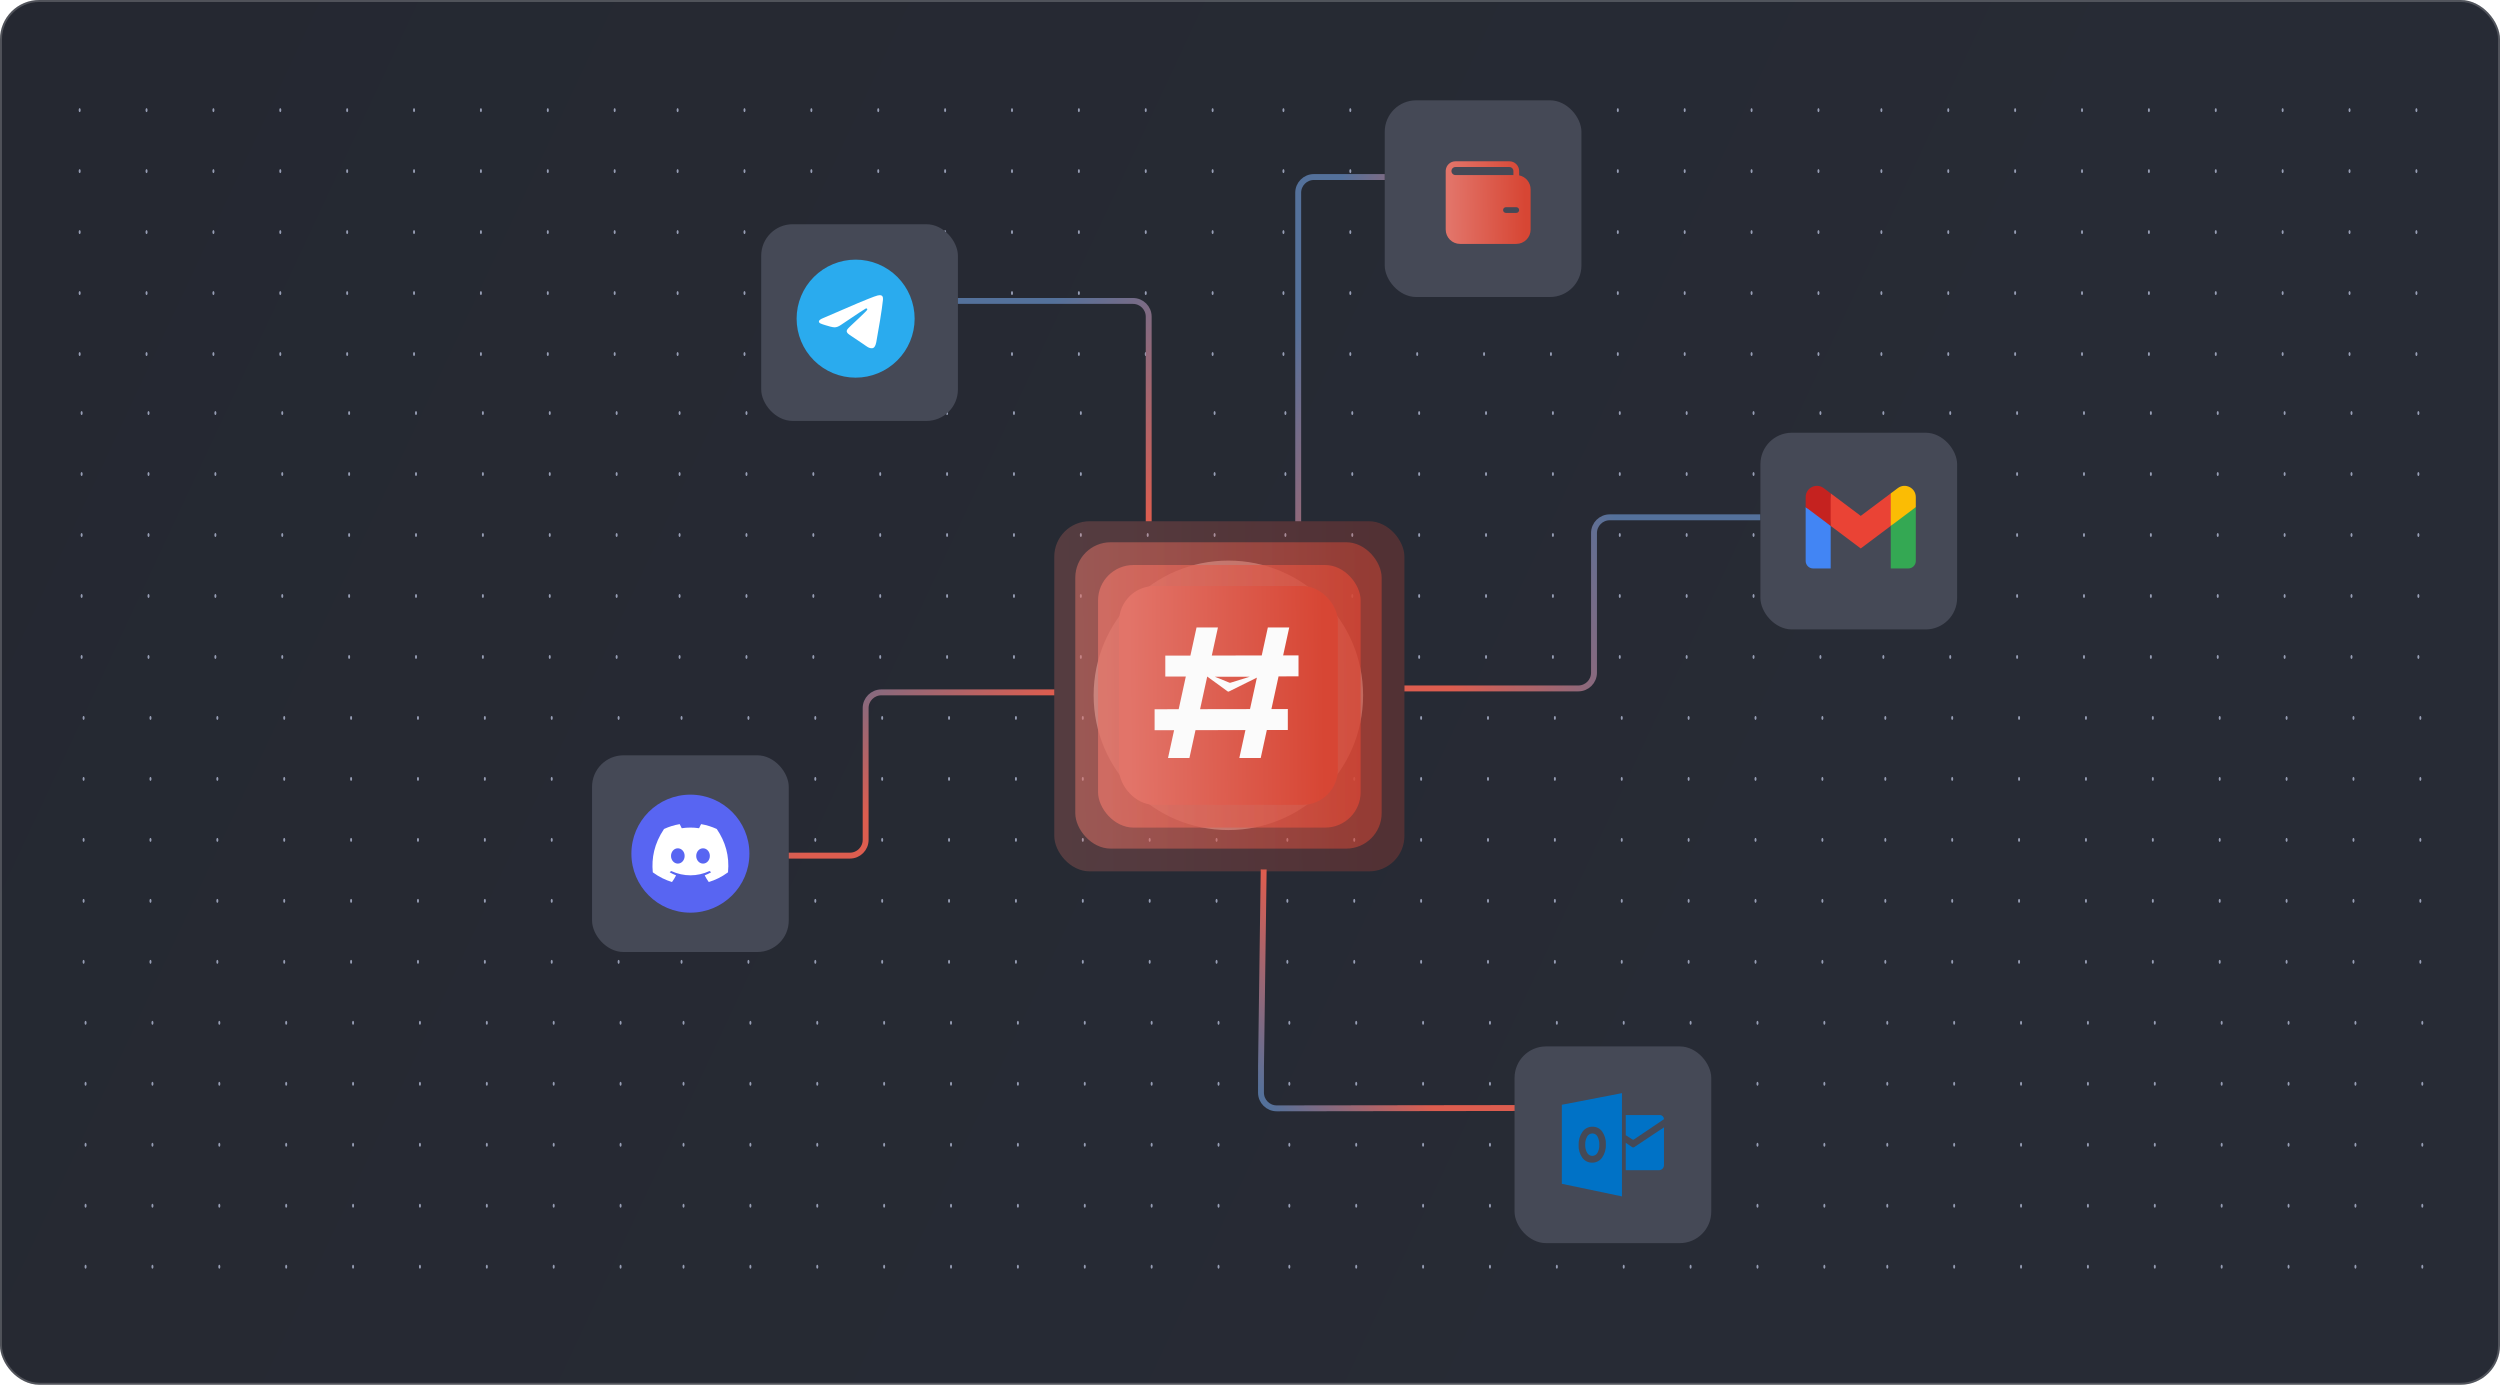 <svg viewBox="0 0 1271 704" fill="none" xmlns="http://www.w3.org/2000/svg">
<rect width="1271" height="704" rx="20" fill="url(#paint0_linear_1993_9518)"/>
<ellipse cx="40.5" cy="56" rx="0.5" ry="1" fill="#979EB5"/>
<ellipse cx="312.5" cy="56" rx="0.5" ry="1" fill="#979EB5"/>
<ellipse cx="278.5" cy="56" rx="0.5" ry="1" fill="#979EB5"/>
<ellipse cx="244.5" cy="56" rx="0.5" ry="1" fill="#979EB5"/>
<ellipse cx="210.5" cy="56" rx="0.5" ry="1" fill="#979EB5"/>
<ellipse cx="176.5" cy="56" rx="0.5" ry="1" fill="#979EB5"/>
<ellipse cx="142.5" cy="56" rx="0.5" ry="1" fill="#979EB5"/>
<ellipse cx="74.5" cy="56" rx="0.5" ry="1" fill="#979EB5"/>
<ellipse cx="108.5" cy="56" rx="0.5" ry="1" fill="#979EB5"/>
<ellipse cx="40.5" cy="87" rx="0.5" ry="1" fill="#979EB5"/>
<ellipse cx="312.5" cy="87" rx="0.5" ry="1" fill="#979EB5"/>
<ellipse cx="278.5" cy="87" rx="0.5" ry="1" fill="#979EB5"/>
<ellipse cx="244.5" cy="87" rx="0.5" ry="1" fill="#979EB5"/>
<ellipse cx="210.5" cy="87" rx="0.5" ry="1" fill="#979EB5"/>
<ellipse cx="176.5" cy="87" rx="0.5" ry="1" fill="#979EB5"/>
<ellipse cx="142.5" cy="87" rx="0.5" ry="1" fill="#979EB5"/>
<ellipse cx="74.5" cy="87" rx="0.5" ry="1" fill="#979EB5"/>
<ellipse cx="108.5" cy="87" rx="0.5" ry="1" fill="#979EB5"/>
<ellipse cx="40.5" cy="118" rx="0.5" ry="1" fill="#979EB5"/>
<ellipse cx="312.5" cy="118" rx="0.5" ry="1" fill="#979EB5"/>
<ellipse cx="278.5" cy="118" rx="0.5" ry="1" fill="#979EB5"/>
<ellipse cx="244.5" cy="118" rx="0.5" ry="1" fill="#979EB5"/>
<ellipse cx="210.5" cy="118" rx="0.5" ry="1" fill="#979EB5"/>
<ellipse cx="176.5" cy="118" rx="0.5" ry="1" fill="#979EB5"/>
<ellipse cx="142.5" cy="118" rx="0.5" ry="1" fill="#979EB5"/>
<ellipse cx="74.5" cy="118" rx="0.5" ry="1" fill="#979EB5"/>
<ellipse cx="108.5" cy="118" rx="0.5" ry="1" fill="#979EB5"/>
<ellipse cx="40.5" cy="149" rx="0.5" ry="1" fill="#979EB5"/>
<ellipse cx="312.5" cy="149" rx="0.5" ry="1" fill="#979EB5"/>
<ellipse cx="278.5" cy="149" rx="0.5" ry="1" fill="#979EB5"/>
<ellipse cx="244.5" cy="149" rx="0.5" ry="1" fill="#979EB5"/>
<ellipse cx="210.5" cy="149" rx="0.5" ry="1" fill="#979EB5"/>
<ellipse cx="176.5" cy="149" rx="0.5" ry="1" fill="#979EB5"/>
<ellipse cx="142.5" cy="149" rx="0.5" ry="1" fill="#979EB5"/>
<ellipse cx="74.5" cy="149" rx="0.5" ry="1" fill="#979EB5"/>
<ellipse cx="108.5" cy="149" rx="0.5" ry="1" fill="#979EB5"/>
<ellipse cx="40.5" cy="180" rx="0.5" ry="1" fill="#979EB5"/>
<ellipse cx="312.5" cy="180" rx="0.5" ry="1" fill="#979EB5"/>
<ellipse cx="278.5" cy="180" rx="0.5" ry="1" fill="#979EB5"/>
<ellipse cx="244.5" cy="180" rx="0.5" ry="1" fill="#979EB5"/>
<ellipse cx="210.5" cy="180" rx="0.5" ry="1" fill="#979EB5"/>
<ellipse cx="176.5" cy="180" rx="0.5" ry="1" fill="#979EB5"/>
<ellipse cx="142.5" cy="180" rx="0.5" ry="1" fill="#979EB5"/>
<ellipse cx="74.5" cy="180" rx="0.5" ry="1" fill="#979EB5"/>
<ellipse cx="108.5" cy="180" rx="0.5" ry="1" fill="#979EB5"/>
<ellipse cx="41.5" cy="210" rx="0.5" ry="1" fill="#979EB5"/>
<ellipse cx="313.5" cy="210" rx="0.5" ry="1" fill="#979EB5"/>
<ellipse cx="279.5" cy="210" rx="0.5" ry="1" fill="#979EB5"/>
<ellipse cx="245.5" cy="210" rx="0.5" ry="1" fill="#979EB5"/>
<ellipse cx="211.5" cy="210" rx="0.5" ry="1" fill="#979EB5"/>
<ellipse cx="177.5" cy="210" rx="0.5" ry="1" fill="#979EB5"/>
<ellipse cx="143.5" cy="210" rx="0.5" ry="1" fill="#979EB5"/>
<ellipse cx="75.5" cy="210" rx="0.5" ry="1" fill="#979EB5"/>
<ellipse cx="109.5" cy="210" rx="0.5" ry="1" fill="#979EB5"/>
<ellipse cx="41.5" cy="241" rx="0.5" ry="1" fill="#979EB5"/>
<ellipse cx="313.5" cy="241" rx="0.5" ry="1" fill="#979EB5"/>
<ellipse cx="279.5" cy="241" rx="0.5" ry="1" fill="#979EB5"/>
<ellipse cx="245.5" cy="241" rx="0.5" ry="1" fill="#979EB5"/>
<ellipse cx="211.5" cy="241" rx="0.5" ry="1" fill="#979EB5"/>
<ellipse cx="177.5" cy="241" rx="0.5" ry="1" fill="#979EB5"/>
<ellipse cx="143.5" cy="241" rx="0.5" ry="1" fill="#979EB5"/>
<ellipse cx="75.5" cy="241" rx="0.5" ry="1" fill="#979EB5"/>
<ellipse cx="109.5" cy="241" rx="0.5" ry="1" fill="#979EB5"/>
<ellipse cx="41.5" cy="272" rx="0.5" ry="1" fill="#979EB5"/>
<ellipse cx="313.5" cy="272" rx="0.5" ry="1" fill="#979EB5"/>
<ellipse cx="279.5" cy="272" rx="0.5" ry="1" fill="#979EB5"/>
<ellipse cx="245.5" cy="272" rx="0.5" ry="1" fill="#979EB5"/>
<ellipse cx="211.5" cy="272" rx="0.5" ry="1" fill="#979EB5"/>
<ellipse cx="177.5" cy="272" rx="0.5" ry="1" fill="#979EB5"/>
<ellipse cx="143.5" cy="272" rx="0.5" ry="1" fill="#979EB5"/>
<ellipse cx="75.5" cy="272" rx="0.5" ry="1" fill="#979EB5"/>
<ellipse cx="109.5" cy="272" rx="0.5" ry="1" fill="#979EB5"/>
<ellipse cx="41.5" cy="303" rx="0.5" ry="1" fill="#979EB5"/>
<ellipse cx="313.5" cy="303" rx="0.5" ry="1" fill="#979EB5"/>
<ellipse cx="279.5" cy="303" rx="0.5" ry="1" fill="#979EB5"/>
<ellipse cx="245.5" cy="303" rx="0.5" ry="1" fill="#979EB5"/>
<ellipse cx="211.5" cy="303" rx="0.5" ry="1" fill="#979EB5"/>
<ellipse cx="177.5" cy="303" rx="0.5" ry="1" fill="#979EB5"/>
<ellipse cx="143.5" cy="303" rx="0.5" ry="1" fill="#979EB5"/>
<ellipse cx="75.5" cy="303" rx="0.5" ry="1" fill="#979EB5"/>
<ellipse cx="109.5" cy="303" rx="0.5" ry="1" fill="#979EB5"/>
<ellipse cx="41.5" cy="334" rx="0.5" ry="1" fill="#979EB5"/>
<ellipse cx="313.5" cy="334" rx="0.5" ry="1" fill="#979EB5"/>
<ellipse cx="279.5" cy="334" rx="0.5" ry="1" fill="#979EB5"/>
<ellipse cx="245.5" cy="334" rx="0.5" ry="1" fill="#979EB5"/>
<ellipse cx="211.5" cy="334" rx="0.5" ry="1" fill="#979EB5"/>
<ellipse cx="177.5" cy="334" rx="0.5" ry="1" fill="#979EB5"/>
<ellipse cx="143.5" cy="334" rx="0.5" ry="1" fill="#979EB5"/>
<ellipse cx="75.5" cy="334" rx="0.5" ry="1" fill="#979EB5"/>
<ellipse cx="109.5" cy="334" rx="0.5" ry="1" fill="#979EB5"/>
<ellipse cx="42.5" cy="365" rx="0.5" ry="1" fill="#979EB5"/>
<ellipse cx="314.5" cy="365" rx="0.5" ry="1" fill="#979EB5"/>
<ellipse cx="280.5" cy="365" rx="0.5" ry="1" fill="#979EB5"/>
<ellipse cx="246.5" cy="365" rx="0.5" ry="1" fill="#979EB5"/>
<ellipse cx="212.5" cy="365" rx="0.5" ry="1" fill="#979EB5"/>
<ellipse cx="178.5" cy="365" rx="0.5" ry="1" fill="#979EB5"/>
<ellipse cx="144.5" cy="365" rx="0.5" ry="1" fill="#979EB5"/>
<ellipse cx="76.5" cy="365" rx="0.5" ry="1" fill="#979EB5"/>
<ellipse cx="110.5" cy="365" rx="0.5" ry="1" fill="#979EB5"/>
<ellipse cx="42.5" cy="396" rx="0.5" ry="1" fill="#979EB5"/>
<ellipse cx="314.5" cy="396" rx="0.5" ry="1" fill="#979EB5"/>
<ellipse cx="280.5" cy="396" rx="0.5" ry="1" fill="#979EB5"/>
<ellipse cx="246.5" cy="396" rx="0.5" ry="1" fill="#979EB5"/>
<ellipse cx="212.5" cy="396" rx="0.5" ry="1" fill="#979EB5"/>
<ellipse cx="178.5" cy="396" rx="0.5" ry="1" fill="#979EB5"/>
<ellipse cx="144.5" cy="396" rx="0.5" ry="1" fill="#979EB5"/>
<ellipse cx="76.5" cy="396" rx="0.5" ry="1" fill="#979EB5"/>
<ellipse cx="110.5" cy="396" rx="0.5" ry="1" fill="#979EB5"/>
<ellipse cx="42.5" cy="427" rx="0.5" ry="1" fill="#979EB5"/>
<ellipse cx="314.5" cy="427" rx="0.5" ry="1" fill="#979EB5"/>
<ellipse cx="280.5" cy="427" rx="0.5" ry="1" fill="#979EB5"/>
<ellipse cx="246.5" cy="427" rx="0.5" ry="1" fill="#979EB5"/>
<ellipse cx="212.5" cy="427" rx="0.5" ry="1" fill="#979EB5"/>
<ellipse cx="178.5" cy="427" rx="0.5" ry="1" fill="#979EB5"/>
<ellipse cx="144.5" cy="427" rx="0.5" ry="1" fill="#979EB5"/>
<ellipse cx="76.5" cy="427" rx="0.5" ry="1" fill="#979EB5"/>
<ellipse cx="110.5" cy="427" rx="0.5" ry="1" fill="#979EB5"/>
<ellipse cx="42.5" cy="458" rx="0.5" ry="1" fill="#979EB5"/>
<ellipse cx="314.5" cy="458" rx="0.5" ry="1" fill="#979EB5"/>
<ellipse cx="280.5" cy="458" rx="0.5" ry="1" fill="#979EB5"/>
<ellipse cx="246.5" cy="458" rx="0.5" ry="1" fill="#979EB5"/>
<ellipse cx="212.5" cy="458" rx="0.5" ry="1" fill="#979EB5"/>
<ellipse cx="178.5" cy="458" rx="0.5" ry="1" fill="#979EB5"/>
<ellipse cx="144.5" cy="458" rx="0.5" ry="1" fill="#979EB5"/>
<ellipse cx="76.5" cy="458" rx="0.5" ry="1" fill="#979EB5"/>
<ellipse cx="110.5" cy="458" rx="0.5" ry="1" fill="#979EB5"/>
<ellipse cx="42.5" cy="489" rx="0.5" ry="1" fill="#979EB5"/>
<ellipse cx="314.5" cy="489" rx="0.5" ry="1" fill="#979EB5"/>
<ellipse cx="280.5" cy="489" rx="0.5" ry="1" fill="#979EB5"/>
<ellipse cx="246.5" cy="489" rx="0.5" ry="1" fill="#979EB5"/>
<ellipse cx="212.5" cy="489" rx="0.5" ry="1" fill="#979EB5"/>
<ellipse cx="178.5" cy="489" rx="0.5" ry="1" fill="#979EB5"/>
<ellipse cx="144.5" cy="489" rx="0.5" ry="1" fill="#979EB5"/>
<ellipse cx="76.5" cy="489" rx="0.5" ry="1" fill="#979EB5"/>
<ellipse cx="110.5" cy="489" rx="0.5" ry="1" fill="#979EB5"/>
<ellipse cx="43.5" cy="520" rx="0.5" ry="1" fill="#979EB5"/>
<ellipse cx="315.5" cy="520" rx="0.5" ry="1" fill="#979EB5"/>
<ellipse cx="281.5" cy="520" rx="0.5" ry="1" fill="#979EB5"/>
<ellipse cx="247.5" cy="520" rx="0.5" ry="1" fill="#979EB5"/>
<ellipse cx="213.5" cy="520" rx="0.5" ry="1" fill="#979EB5"/>
<ellipse cx="179.5" cy="520" rx="0.5" ry="1" fill="#979EB5"/>
<ellipse cx="145.5" cy="520" rx="0.5" ry="1" fill="#979EB5"/>
<ellipse cx="77.5" cy="520" rx="0.5" ry="1" fill="#979EB5"/>
<ellipse cx="111.5" cy="520" rx="0.5" ry="1" fill="#979EB5"/>
<ellipse cx="43.5" cy="551" rx="0.5" ry="1" fill="#979EB5"/>
<ellipse cx="315.5" cy="551" rx="0.5" ry="1" fill="#979EB5"/>
<ellipse cx="281.5" cy="551" rx="0.5" ry="1" fill="#979EB5"/>
<ellipse cx="247.5" cy="551" rx="0.5" ry="1" fill="#979EB5"/>
<ellipse cx="213.5" cy="551" rx="0.5" ry="1" fill="#979EB5"/>
<ellipse cx="179.5" cy="551" rx="0.5" ry="1" fill="#979EB5"/>
<ellipse cx="145.5" cy="551" rx="0.5" ry="1" fill="#979EB5"/>
<ellipse cx="77.5" cy="551" rx="0.5" ry="1" fill="#979EB5"/>
<ellipse cx="111.5" cy="551" rx="0.5" ry="1" fill="#979EB5"/>
<ellipse cx="43.5" cy="582" rx="0.5" ry="1" fill="#979EB5"/>
<ellipse cx="315.5" cy="582" rx="0.5" ry="1" fill="#979EB5"/>
<ellipse cx="281.5" cy="582" rx="0.5" ry="1" fill="#979EB5"/>
<ellipse cx="247.5" cy="582" rx="0.5" ry="1" fill="#979EB5"/>
<ellipse cx="213.5" cy="582" rx="0.5" ry="1" fill="#979EB5"/>
<ellipse cx="179.5" cy="582" rx="0.5" ry="1" fill="#979EB5"/>
<ellipse cx="145.5" cy="582" rx="0.5" ry="1" fill="#979EB5"/>
<ellipse cx="77.5" cy="582" rx="0.5" ry="1" fill="#979EB5"/>
<ellipse cx="111.5" cy="582" rx="0.5" ry="1" fill="#979EB5"/>
<ellipse cx="43.5" cy="613" rx="0.5" ry="1" fill="#979EB5"/>
<ellipse cx="315.5" cy="613" rx="0.5" ry="1" fill="#979EB5"/>
<ellipse cx="281.5" cy="613" rx="0.5" ry="1" fill="#979EB5"/>
<ellipse cx="247.5" cy="613" rx="0.5" ry="1" fill="#979EB5"/>
<ellipse cx="213.5" cy="613" rx="0.5" ry="1" fill="#979EB5"/>
<ellipse cx="179.5" cy="613" rx="0.5" ry="1" fill="#979EB5"/>
<ellipse cx="145.5" cy="613" rx="0.5" ry="1" fill="#979EB5"/>
<ellipse cx="77.5" cy="613" rx="0.5" ry="1" fill="#979EB5"/>
<ellipse cx="111.5" cy="613" rx="0.5" ry="1" fill="#979EB5"/>
<ellipse cx="43.5" cy="644" rx="0.5" ry="1" fill="#979EB5"/>
<ellipse cx="315.5" cy="644" rx="0.5" ry="1" fill="#979EB5"/>
<ellipse cx="281.5" cy="644" rx="0.5" ry="1" fill="#979EB5"/>
<ellipse cx="247.5" cy="644" rx="0.5" ry="1" fill="#979EB5"/>
<ellipse cx="213.5" cy="644" rx="0.5" ry="1" fill="#979EB5"/>
<ellipse cx="179.5" cy="644" rx="0.5" ry="1" fill="#979EB5"/>
<ellipse cx="145.5" cy="644" rx="0.5" ry="1" fill="#979EB5"/>
<ellipse cx="77.5" cy="644" rx="0.5" ry="1" fill="#979EB5"/>
<ellipse cx="111.5" cy="644" rx="0.5" ry="1" fill="#979EB5"/>
<ellipse cx="344.5" cy="56" rx="0.5" ry="1" fill="#979EB5"/>
<ellipse cx="616.5" cy="56" rx="0.5" ry="1" fill="#979EB5"/>
<ellipse cx="582.5" cy="56" rx="0.5" ry="1" fill="#979EB5"/>
<ellipse cx="548.5" cy="56" rx="0.5" ry="1" fill="#979EB5"/>
<ellipse cx="514.5" cy="56" rx="0.5" ry="1" fill="#979EB5"/>
<ellipse cx="480.5" cy="56" rx="0.5" ry="1" fill="#979EB5"/>
<ellipse cx="446.5" cy="56" rx="0.5" ry="1" fill="#979EB5"/>
<ellipse cx="378.5" cy="56" rx="0.5" ry="1" fill="#979EB5"/>
<ellipse cx="412.5" cy="56" rx="0.5" ry="1" fill="#979EB5"/>
<ellipse cx="344.5" cy="87" rx="0.5" ry="1" fill="#979EB5"/>
<ellipse cx="616.5" cy="87" rx="0.5" ry="1" fill="#979EB5"/>
<ellipse cx="582.5" cy="87" rx="0.5" ry="1" fill="#979EB5"/>
<ellipse cx="548.5" cy="87" rx="0.5" ry="1" fill="#979EB5"/>
<ellipse cx="514.5" cy="87" rx="0.5" ry="1" fill="#979EB5"/>
<ellipse cx="480.5" cy="87" rx="0.5" ry="1" fill="#979EB5"/>
<ellipse cx="446.5" cy="87" rx="0.5" ry="1" fill="#979EB5"/>
<ellipse cx="378.5" cy="87" rx="0.5" ry="1" fill="#979EB5"/>
<ellipse cx="412.5" cy="87" rx="0.5" ry="1" fill="#979EB5"/>
<ellipse cx="344.5" cy="118" rx="0.5" ry="1" fill="#979EB5"/>
<ellipse cx="616.5" cy="118" rx="0.5" ry="1" fill="#979EB5"/>
<ellipse cx="582.5" cy="118" rx="0.5" ry="1" fill="#979EB5"/>
<ellipse cx="548.5" cy="118" rx="0.5" ry="1" fill="#979EB5"/>
<ellipse cx="514.5" cy="118" rx="0.5" ry="1" fill="#979EB5"/>
<ellipse cx="480.5" cy="118" rx="0.5" ry="1" fill="#979EB5"/>
<ellipse cx="446.5" cy="118" rx="0.5" ry="1" fill="#979EB5"/>
<ellipse cx="378.5" cy="118" rx="0.5" ry="1" fill="#979EB5"/>
<ellipse cx="412.5" cy="118" rx="0.5" ry="1" fill="#979EB5"/>
<ellipse cx="344.5" cy="149" rx="0.5" ry="1" fill="#979EB5"/>
<ellipse cx="616.5" cy="149" rx="0.5" ry="1" fill="#979EB5"/>
<ellipse cx="582.5" cy="149" rx="0.5" ry="1" fill="#979EB5"/>
<ellipse cx="548.5" cy="149" rx="0.5" ry="1" fill="#979EB5"/>
<ellipse cx="514.5" cy="149" rx="0.5" ry="1" fill="#979EB5"/>
<ellipse cx="480.5" cy="149" rx="0.5" ry="1" fill="#979EB5"/>
<ellipse cx="446.5" cy="149" rx="0.5" ry="1" fill="#979EB5"/>
<ellipse cx="378.5" cy="149" rx="0.5" ry="1" fill="#979EB5"/>
<ellipse cx="412.5" cy="149" rx="0.5" ry="1" fill="#979EB5"/>
<ellipse cx="344.5" cy="180" rx="0.5" ry="1" fill="#979EB5"/>
<ellipse cx="616.5" cy="180" rx="0.5" ry="1" fill="#979EB5"/>
<ellipse cx="582.5" cy="180" rx="0.5" ry="1" fill="#979EB5"/>
<ellipse cx="548.5" cy="180" rx="0.5" ry="1" fill="#979EB5"/>
<ellipse cx="514.5" cy="180" rx="0.5" ry="1" fill="#979EB5"/>
<ellipse cx="480.5" cy="180" rx="0.5" ry="1" fill="#979EB5"/>
<ellipse cx="446.5" cy="180" rx="0.5" ry="1" fill="#979EB5"/>
<ellipse cx="378.5" cy="180" rx="0.5" ry="1" fill="#979EB5"/>
<ellipse cx="412.5" cy="180" rx="0.5" ry="1" fill="#979EB5"/>
<ellipse cx="345.5" cy="210" rx="0.5" ry="1" fill="#979EB5"/>
<ellipse cx="617.5" cy="210" rx="0.5" ry="1" fill="#979EB5"/>
<ellipse cx="583.5" cy="210" rx="0.5" ry="1" fill="#979EB5"/>
<ellipse cx="549.5" cy="210" rx="0.5" ry="1" fill="#979EB5"/>
<ellipse cx="515.5" cy="210" rx="0.5" ry="1" fill="#979EB5"/>
<ellipse cx="481.5" cy="210" rx="0.5" ry="1" fill="#979EB5"/>
<ellipse cx="447.5" cy="210" rx="0.5" ry="1" fill="#979EB5"/>
<ellipse cx="379.5" cy="210" rx="0.5" ry="1" fill="#979EB5"/>
<ellipse cx="413.5" cy="210" rx="0.5" ry="1" fill="#979EB5"/>
<ellipse cx="345.5" cy="241" rx="0.5" ry="1" fill="#979EB5"/>
<ellipse cx="617.5" cy="241" rx="0.5" ry="1" fill="#979EB5"/>
<ellipse cx="583.5" cy="241" rx="0.5" ry="1" fill="#979EB5"/>
<ellipse cx="549.5" cy="241" rx="0.5" ry="1" fill="#979EB5"/>
<ellipse cx="515.5" cy="241" rx="0.5" ry="1" fill="#979EB5"/>
<ellipse cx="481.5" cy="241" rx="0.5" ry="1" fill="#979EB5"/>
<ellipse cx="447.5" cy="241" rx="0.5" ry="1" fill="#979EB5"/>
<ellipse cx="379.5" cy="241" rx="0.5" ry="1" fill="#979EB5"/>
<ellipse cx="413.5" cy="241" rx="0.5" ry="1" fill="#979EB5"/>
<ellipse cx="345.5" cy="272" rx="0.5" ry="1" fill="#979EB5"/>
<ellipse cx="617.5" cy="272" rx="0.5" ry="1" fill="#979EB5"/>
<ellipse cx="583.5" cy="272" rx="0.5" ry="1" fill="#979EB5"/>
<ellipse cx="549.5" cy="272" rx="0.5" ry="1" fill="#979EB5"/>
<ellipse cx="515.5" cy="272" rx="0.5" ry="1" fill="#979EB5"/>
<ellipse cx="481.5" cy="272" rx="0.5" ry="1" fill="#979EB5"/>
<ellipse cx="447.5" cy="272" rx="0.5" ry="1" fill="#979EB5"/>
<ellipse cx="379.5" cy="272" rx="0.5" ry="1" fill="#979EB5"/>
<ellipse cx="413.5" cy="272" rx="0.5" ry="1" fill="#979EB5"/>
<ellipse cx="345.5" cy="303" rx="0.5" ry="1" fill="#979EB5"/>
<ellipse cx="617.5" cy="303" rx="0.5" ry="1" fill="#979EB5"/>
<ellipse cx="583.5" cy="303" rx="0.5" ry="1" fill="#979EB5"/>
<ellipse cx="549.5" cy="303" rx="0.5" ry="1" fill="#979EB5"/>
<ellipse cx="515.5" cy="303" rx="0.5" ry="1" fill="#979EB5"/>
<ellipse cx="481.5" cy="303" rx="0.5" ry="1" fill="#979EB5"/>
<ellipse cx="447.5" cy="303" rx="0.5" ry="1" fill="#979EB5"/>
<ellipse cx="379.5" cy="303" rx="0.5" ry="1" fill="#979EB5"/>
<ellipse cx="413.5" cy="303" rx="0.5" ry="1" fill="#979EB5"/>
<ellipse cx="345.5" cy="334" rx="0.5" ry="1" fill="#979EB5"/>
<ellipse cx="617.5" cy="334" rx="0.5" ry="1" fill="#979EB5"/>
<ellipse cx="583.5" cy="334" rx="0.5" ry="1" fill="#979EB5"/>
<ellipse cx="549.5" cy="334" rx="0.5" ry="1" fill="#979EB5"/>
<ellipse cx="515.5" cy="334" rx="0.5" ry="1" fill="#979EB5"/>
<ellipse cx="481.5" cy="334" rx="0.5" ry="1" fill="#979EB5"/>
<ellipse cx="447.5" cy="334" rx="0.5" ry="1" fill="#979EB5"/>
<ellipse cx="379.5" cy="334" rx="0.5" ry="1" fill="#979EB5"/>
<ellipse cx="413.5" cy="334" rx="0.5" ry="1" fill="#979EB5"/>
<ellipse cx="346.5" cy="365" rx="0.5" ry="1" fill="#979EB5"/>
<ellipse cx="618.5" cy="365" rx="0.5" ry="1" fill="#979EB5"/>
<ellipse cx="584.5" cy="365" rx="0.5" ry="1" fill="#979EB5"/>
<ellipse cx="550.5" cy="365" rx="0.5" ry="1" fill="#979EB5"/>
<ellipse cx="516.5" cy="365" rx="0.5" ry="1" fill="#979EB5"/>
<ellipse cx="482.5" cy="365" rx="0.5" ry="1" fill="#979EB5"/>
<ellipse cx="448.5" cy="365" rx="0.5" ry="1" fill="#979EB5"/>
<ellipse cx="380.5" cy="365" rx="0.5" ry="1" fill="#979EB5"/>
<ellipse cx="414.5" cy="365" rx="0.5" ry="1" fill="#979EB5"/>
<ellipse cx="346.5" cy="396" rx="0.5" ry="1" fill="#979EB5"/>
<ellipse cx="618.5" cy="396" rx="0.5" ry="1" fill="#979EB5"/>
<ellipse cx="584.5" cy="396" rx="0.5" ry="1" fill="#979EB5"/>
<ellipse cx="550.5" cy="396" rx="0.5" ry="1" fill="#979EB5"/>
<ellipse cx="516.5" cy="396" rx="0.5" ry="1" fill="#979EB5"/>
<ellipse cx="482.5" cy="396" rx="0.5" ry="1" fill="#979EB5"/>
<ellipse cx="448.5" cy="396" rx="0.5" ry="1" fill="#979EB5"/>
<ellipse cx="380.5" cy="396" rx="0.5" ry="1" fill="#979EB5"/>
<ellipse cx="414.5" cy="396" rx="0.5" ry="1" fill="#979EB5"/>
<ellipse cx="346.5" cy="427" rx="0.5" ry="1" fill="#979EB5"/>
<ellipse cx="618.5" cy="427" rx="0.5" ry="1" fill="#979EB5"/>
<ellipse cx="584.5" cy="427" rx="0.5" ry="1" fill="#979EB5"/>
<ellipse cx="550.5" cy="427" rx="0.5" ry="1" fill="#979EB5"/>
<ellipse cx="516.5" cy="427" rx="0.5" ry="1" fill="#979EB5"/>
<ellipse cx="482.5" cy="427" rx="0.5" ry="1" fill="#979EB5"/>
<ellipse cx="448.5" cy="427" rx="0.5" ry="1" fill="#979EB5"/>
<ellipse cx="380.5" cy="427" rx="0.5" ry="1" fill="#979EB5"/>
<ellipse cx="414.5" cy="427" rx="0.5" ry="1" fill="#979EB5"/>
<ellipse cx="346.5" cy="458" rx="0.5" ry="1" fill="#979EB5"/>
<ellipse cx="618.5" cy="458" rx="0.5" ry="1" fill="#979EB5"/>
<ellipse cx="584.5" cy="458" rx="0.5" ry="1" fill="#979EB5"/>
<ellipse cx="550.5" cy="458" rx="0.5" ry="1" fill="#979EB5"/>
<ellipse cx="516.5" cy="458" rx="0.5" ry="1" fill="#979EB5"/>
<ellipse cx="482.5" cy="458" rx="0.5" ry="1" fill="#979EB5"/>
<ellipse cx="448.5" cy="458" rx="0.5" ry="1" fill="#979EB5"/>
<ellipse cx="380.5" cy="458" rx="0.5" ry="1" fill="#979EB5"/>
<ellipse cx="414.5" cy="458" rx="0.5" ry="1" fill="#979EB5"/>
<ellipse cx="346.5" cy="489" rx="0.5" ry="1" fill="#979EB5"/>
<ellipse cx="618.5" cy="489" rx="0.5" ry="1" fill="#979EB5"/>
<ellipse cx="584.5" cy="489" rx="0.5" ry="1" fill="#979EB5"/>
<ellipse cx="550.5" cy="489" rx="0.5" ry="1" fill="#979EB5"/>
<ellipse cx="516.5" cy="489" rx="0.5" ry="1" fill="#979EB5"/>
<ellipse cx="482.5" cy="489" rx="0.5" ry="1" fill="#979EB5"/>
<ellipse cx="448.5" cy="489" rx="0.5" ry="1" fill="#979EB5"/>
<ellipse cx="380.5" cy="489" rx="0.5" ry="1" fill="#979EB5"/>
<ellipse cx="414.5" cy="489" rx="0.5" ry="1" fill="#979EB5"/>
<ellipse cx="347.5" cy="520" rx="0.5" ry="1" fill="#979EB5"/>
<ellipse cx="619.5" cy="520" rx="0.5" ry="1" fill="#979EB5"/>
<ellipse cx="585.5" cy="520" rx="0.5" ry="1" fill="#979EB5"/>
<ellipse cx="551.5" cy="520" rx="0.5" ry="1" fill="#979EB5"/>
<ellipse cx="517.5" cy="520" rx="0.5" ry="1" fill="#979EB5"/>
<ellipse cx="483.5" cy="520" rx="0.5" ry="1" fill="#979EB5"/>
<ellipse cx="449.5" cy="520" rx="0.5" ry="1" fill="#979EB5"/>
<ellipse cx="381.5" cy="520" rx="0.5" ry="1" fill="#979EB5"/>
<ellipse cx="415.5" cy="520" rx="0.5" ry="1" fill="#979EB5"/>
<ellipse cx="347.5" cy="551" rx="0.5" ry="1" fill="#979EB5"/>
<ellipse cx="619.5" cy="551" rx="0.5" ry="1" fill="#979EB5"/>
<ellipse cx="585.5" cy="551" rx="0.5" ry="1" fill="#979EB5"/>
<ellipse cx="551.5" cy="551" rx="0.5" ry="1" fill="#979EB5"/>
<ellipse cx="517.5" cy="551" rx="0.5" ry="1" fill="#979EB5"/>
<ellipse cx="483.5" cy="551" rx="0.5" ry="1" fill="#979EB5"/>
<ellipse cx="449.5" cy="551" rx="0.5" ry="1" fill="#979EB5"/>
<ellipse cx="381.5" cy="551" rx="0.5" ry="1" fill="#979EB5"/>
<ellipse cx="415.5" cy="551" rx="0.5" ry="1" fill="#979EB5"/>
<ellipse cx="347.5" cy="582" rx="0.5" ry="1" fill="#979EB5"/>
<ellipse cx="619.5" cy="582" rx="0.5" ry="1" fill="#979EB5"/>
<ellipse cx="585.5" cy="582" rx="0.5" ry="1" fill="#979EB5"/>
<ellipse cx="551.5" cy="582" rx="0.5" ry="1" fill="#979EB5"/>
<ellipse cx="517.5" cy="582" rx="0.5" ry="1" fill="#979EB5"/>
<ellipse cx="483.5" cy="582" rx="0.5" ry="1" fill="#979EB5"/>
<ellipse cx="449.5" cy="582" rx="0.5" ry="1" fill="#979EB5"/>
<ellipse cx="381.5" cy="582" rx="0.5" ry="1" fill="#979EB5"/>
<ellipse cx="415.5" cy="582" rx="0.5" ry="1" fill="#979EB5"/>
<ellipse cx="347.5" cy="613" rx="0.5" ry="1" fill="#979EB5"/>
<ellipse cx="619.5" cy="613" rx="0.5" ry="1" fill="#979EB5"/>
<ellipse cx="585.5" cy="613" rx="0.5" ry="1" fill="#979EB5"/>
<ellipse cx="551.5" cy="613" rx="0.5" ry="1" fill="#979EB5"/>
<ellipse cx="517.5" cy="613" rx="0.5" ry="1" fill="#979EB5"/>
<ellipse cx="483.5" cy="613" rx="0.5" ry="1" fill="#979EB5"/>
<ellipse cx="449.5" cy="613" rx="0.5" ry="1" fill="#979EB5"/>
<ellipse cx="381.5" cy="613" rx="0.5" ry="1" fill="#979EB5"/>
<ellipse cx="415.5" cy="613" rx="0.5" ry="1" fill="#979EB5"/>
<ellipse cx="347.5" cy="644" rx="0.5" ry="1" fill="#979EB5"/>
<ellipse cx="619.5" cy="644" rx="0.5" ry="1" fill="#979EB5"/>
<ellipse cx="585.5" cy="644" rx="0.5" ry="1" fill="#979EB5"/>
<ellipse cx="551.5" cy="644" rx="0.5" ry="1" fill="#979EB5"/>
<ellipse cx="517.5" cy="644" rx="0.5" ry="1" fill="#979EB5"/>
<ellipse cx="483.5" cy="644" rx="0.5" ry="1" fill="#979EB5"/>
<ellipse cx="449.5" cy="644" rx="0.5" ry="1" fill="#979EB5"/>
<ellipse cx="381.5" cy="644" rx="0.5" ry="1" fill="#979EB5"/>
<ellipse cx="415.5" cy="644" rx="0.5" ry="1" fill="#979EB5"/>
<ellipse cx="652.5" cy="56" rx="0.5" ry="1" fill="#979EB5"/>
<ellipse cx="924.5" cy="56" rx="0.5" ry="1" fill="#979EB5"/>
<ellipse cx="890.5" cy="56" rx="0.5" ry="1" fill="#979EB5"/>
<ellipse cx="856.5" cy="56" rx="0.5" ry="1" fill="#979EB5"/>
<ellipse cx="822.5" cy="56" rx="0.5" ry="1" fill="#979EB5"/>
<ellipse cx="788.5" cy="56" rx="0.5" ry="1" fill="#979EB5"/>
<ellipse cx="754.5" cy="56" rx="0.5" ry="1" fill="#979EB5"/>
<ellipse cx="686.5" cy="56" rx="0.5" ry="1" fill="#979EB5"/>
<ellipse cx="720.5" cy="56" rx="0.5" ry="1" fill="#979EB5"/>
<ellipse cx="652.5" cy="87" rx="0.5" ry="1" fill="#979EB5"/>
<ellipse cx="924.5" cy="87" rx="0.5" ry="1" fill="#979EB5"/>
<ellipse cx="890.5" cy="87" rx="0.5" ry="1" fill="#979EB5"/>
<ellipse cx="856.5" cy="87" rx="0.5" ry="1" fill="#979EB5"/>
<ellipse cx="822.5" cy="87" rx="0.5" ry="1" fill="#979EB5"/>
<ellipse cx="788.5" cy="87" rx="0.5" ry="1" fill="#979EB5"/>
<ellipse cx="754.5" cy="87" rx="0.5" ry="1" fill="#979EB5"/>
<ellipse cx="686.5" cy="87" rx="0.5" ry="1" fill="#979EB5"/>
<ellipse cx="720.5" cy="87" rx="0.5" ry="1" fill="#979EB5"/>
<ellipse cx="652.5" cy="118" rx="0.5" ry="1" fill="#979EB5"/>
<ellipse cx="924.5" cy="118" rx="0.5" ry="1" fill="#979EB5"/>
<ellipse cx="890.5" cy="118" rx="0.5" ry="1" fill="#979EB5"/>
<ellipse cx="856.5" cy="118" rx="0.5" ry="1" fill="#979EB5"/>
<ellipse cx="822.5" cy="118" rx="0.5" ry="1" fill="#979EB5"/>
<ellipse cx="788.5" cy="118" rx="0.5" ry="1" fill="#979EB5"/>
<ellipse cx="754.5" cy="118" rx="0.5" ry="1" fill="#979EB5"/>
<ellipse cx="686.5" cy="118" rx="0.5" ry="1" fill="#979EB5"/>
<ellipse cx="720.5" cy="118" rx="0.5" ry="1" fill="#979EB5"/>
<ellipse cx="652.5" cy="149" rx="0.5" ry="1" fill="#979EB5"/>
<ellipse cx="924.5" cy="149" rx="0.5" ry="1" fill="#979EB5"/>
<ellipse cx="890.5" cy="149" rx="0.5" ry="1" fill="#979EB5"/>
<ellipse cx="856.5" cy="149" rx="0.5" ry="1" fill="#979EB5"/>
<ellipse cx="822.5" cy="149" rx="0.5" ry="1" fill="#979EB5"/>
<ellipse cx="788.5" cy="149" rx="0.5" ry="1" fill="#979EB5"/>
<ellipse cx="754.5" cy="149" rx="0.5" ry="1" fill="#979EB5"/>
<ellipse cx="686.5" cy="149" rx="0.5" ry="1" fill="#979EB5"/>
<ellipse cx="720.5" cy="149" rx="0.5" ry="1" fill="#979EB5"/>
<ellipse cx="652.5" cy="180" rx="0.5" ry="1" fill="#979EB5"/>
<ellipse cx="924.5" cy="180" rx="0.5" ry="1" fill="#979EB5"/>
<ellipse cx="890.5" cy="180" rx="0.5" ry="1" fill="#979EB5"/>
<ellipse cx="856.5" cy="180" rx="0.5" ry="1" fill="#979EB5"/>
<ellipse cx="822.5" cy="180" rx="0.5" ry="1" fill="#979EB5"/>
<ellipse cx="788.5" cy="180" rx="0.5" ry="1" fill="#979EB5"/>
<ellipse cx="754.5" cy="180" rx="0.5" ry="1" fill="#979EB5"/>
<ellipse cx="686.5" cy="180" rx="0.5" ry="1" fill="#979EB5"/>
<ellipse cx="720.5" cy="180" rx="0.5" ry="1" fill="#979EB5"/>
<ellipse cx="653.5" cy="210" rx="0.5" ry="1" fill="#979EB5"/>
<ellipse cx="925.5" cy="210" rx="0.5" ry="1" fill="#979EB5"/>
<ellipse cx="891.5" cy="210" rx="0.5" ry="1" fill="#979EB5"/>
<ellipse cx="857.5" cy="210" rx="0.5" ry="1" fill="#979EB5"/>
<ellipse cx="823.5" cy="210" rx="0.5" ry="1" fill="#979EB5"/>
<ellipse cx="789.5" cy="210" rx="0.5" ry="1" fill="#979EB5"/>
<ellipse cx="755.5" cy="210" rx="0.5" ry="1" fill="#979EB5"/>
<ellipse cx="687.5" cy="210" rx="0.5" ry="1" fill="#979EB5"/>
<ellipse cx="721.5" cy="210" rx="0.5" ry="1" fill="#979EB5"/>
<ellipse cx="653.5" cy="241" rx="0.5" ry="1" fill="#979EB5"/>
<ellipse cx="925.5" cy="241" rx="0.5" ry="1" fill="#979EB5"/>
<ellipse cx="891.5" cy="241" rx="0.5" ry="1" fill="#979EB5"/>
<ellipse cx="857.5" cy="241" rx="0.5" ry="1" fill="#979EB5"/>
<ellipse cx="823.5" cy="241" rx="0.5" ry="1" fill="#979EB5"/>
<ellipse cx="789.5" cy="241" rx="0.5" ry="1" fill="#979EB5"/>
<ellipse cx="755.5" cy="241" rx="0.5" ry="1" fill="#979EB5"/>
<ellipse cx="687.5" cy="241" rx="0.5" ry="1" fill="#979EB5"/>
<ellipse cx="721.5" cy="241" rx="0.5" ry="1" fill="#979EB5"/>
<ellipse cx="653.5" cy="272" rx="0.5" ry="1" fill="#979EB5"/>
<ellipse cx="925.5" cy="272" rx="0.5" ry="1" fill="#979EB5"/>
<ellipse cx="891.5" cy="272" rx="0.5" ry="1" fill="#979EB5"/>
<ellipse cx="857.5" cy="272" rx="0.5" ry="1" fill="#979EB5"/>
<ellipse cx="823.5" cy="272" rx="0.5" ry="1" fill="#979EB5"/>
<ellipse cx="789.5" cy="272" rx="0.5" ry="1" fill="#979EB5"/>
<ellipse cx="755.5" cy="272" rx="0.5" ry="1" fill="#979EB5"/>
<ellipse cx="687.5" cy="272" rx="0.5" ry="1" fill="#979EB5"/>
<ellipse cx="721.5" cy="272" rx="0.5" ry="1" fill="#979EB5"/>
<ellipse cx="653.5" cy="303" rx="0.5" ry="1" fill="#979EB5"/>
<ellipse cx="925.5" cy="303" rx="0.5" ry="1" fill="#979EB5"/>
<ellipse cx="891.5" cy="303" rx="0.5" ry="1" fill="#979EB5"/>
<ellipse cx="857.5" cy="303" rx="0.5" ry="1" fill="#979EB5"/>
<ellipse cx="823.5" cy="303" rx="0.5" ry="1" fill="#979EB5"/>
<ellipse cx="789.5" cy="303" rx="0.5" ry="1" fill="#979EB5"/>
<ellipse cx="755.5" cy="303" rx="0.5" ry="1" fill="#979EB5"/>
<ellipse cx="687.5" cy="303" rx="0.5" ry="1" fill="#979EB5"/>
<ellipse cx="721.5" cy="303" rx="0.5" ry="1" fill="#979EB5"/>
<ellipse cx="653.5" cy="334" rx="0.5" ry="1" fill="#979EB5"/>
<ellipse cx="925.5" cy="334" rx="0.5" ry="1" fill="#979EB5"/>
<ellipse cx="891.5" cy="334" rx="0.5" ry="1" fill="#979EB5"/>
<ellipse cx="857.5" cy="334" rx="0.5" ry="1" fill="#979EB5"/>
<ellipse cx="823.5" cy="334" rx="0.5" ry="1" fill="#979EB5"/>
<ellipse cx="789.5" cy="334" rx="0.5" ry="1" fill="#979EB5"/>
<ellipse cx="755.5" cy="334" rx="0.5" ry="1" fill="#979EB5"/>
<ellipse cx="687.5" cy="334" rx="0.5" ry="1" fill="#979EB5"/>
<ellipse cx="721.5" cy="334" rx="0.5" ry="1" fill="#979EB5"/>
<ellipse cx="654.5" cy="365" rx="0.5" ry="1" fill="#979EB5"/>
<ellipse cx="926.5" cy="365" rx="0.5" ry="1" fill="#979EB5"/>
<ellipse cx="892.5" cy="365" rx="0.5" ry="1" fill="#979EB5"/>
<ellipse cx="858.5" cy="365" rx="0.5" ry="1" fill="#979EB5"/>
<ellipse cx="824.5" cy="365" rx="0.5" ry="1" fill="#979EB5"/>
<ellipse cx="790.5" cy="365" rx="0.5" ry="1" fill="#979EB5"/>
<ellipse cx="756.5" cy="365" rx="0.5" ry="1" fill="#979EB5"/>
<ellipse cx="688.5" cy="365" rx="0.5" ry="1" fill="#979EB5"/>
<ellipse cx="722.5" cy="365" rx="0.5" ry="1" fill="#979EB5"/>
<ellipse cx="654.5" cy="396" rx="0.5" ry="1" fill="#979EB5"/>
<ellipse cx="926.5" cy="396" rx="0.5" ry="1" fill="#979EB5"/>
<ellipse cx="892.5" cy="396" rx="0.5" ry="1" fill="#979EB5"/>
<ellipse cx="858.5" cy="396" rx="0.5" ry="1" fill="#979EB5"/>
<ellipse cx="824.5" cy="396" rx="0.5" ry="1" fill="#979EB5"/>
<ellipse cx="790.5" cy="396" rx="0.5" ry="1" fill="#979EB5"/>
<ellipse cx="756.5" cy="396" rx="0.5" ry="1" fill="#979EB5"/>
<ellipse cx="688.5" cy="396" rx="0.5" ry="1" fill="#979EB5"/>
<ellipse cx="722.5" cy="396" rx="0.5" ry="1" fill="#979EB5"/>
<ellipse cx="654.5" cy="427" rx="0.5" ry="1" fill="#979EB5"/>
<ellipse cx="926.5" cy="427" rx="0.5" ry="1" fill="#979EB5"/>
<ellipse cx="892.5" cy="427" rx="0.5" ry="1" fill="#979EB5"/>
<ellipse cx="858.5" cy="427" rx="0.5" ry="1" fill="#979EB5"/>
<ellipse cx="824.5" cy="427" rx="0.5" ry="1" fill="#979EB5"/>
<ellipse cx="790.5" cy="427" rx="0.5" ry="1" fill="#979EB5"/>
<ellipse cx="756.5" cy="427" rx="0.5" ry="1" fill="#979EB5"/>
<ellipse cx="688.5" cy="427" rx="0.5" ry="1" fill="#979EB5"/>
<ellipse cx="722.5" cy="427" rx="0.5" ry="1" fill="#979EB5"/>
<ellipse cx="654.5" cy="458" rx="0.5" ry="1" fill="#979EB5"/>
<ellipse cx="926.5" cy="458" rx="0.5" ry="1" fill="#979EB5"/>
<ellipse cx="892.5" cy="458" rx="0.5" ry="1" fill="#979EB5"/>
<ellipse cx="858.5" cy="458" rx="0.5" ry="1" fill="#979EB5"/>
<ellipse cx="824.5" cy="458" rx="0.5" ry="1" fill="#979EB5"/>
<ellipse cx="790.5" cy="458" rx="0.5" ry="1" fill="#979EB5"/>
<ellipse cx="756.5" cy="458" rx="0.5" ry="1" fill="#979EB5"/>
<ellipse cx="688.5" cy="458" rx="0.5" ry="1" fill="#979EB5"/>
<ellipse cx="722.5" cy="458" rx="0.5" ry="1" fill="#979EB5"/>
<ellipse cx="654.5" cy="489" rx="0.5" ry="1" fill="#979EB5"/>
<ellipse cx="926.5" cy="489" rx="0.5" ry="1" fill="#979EB5"/>
<ellipse cx="892.5" cy="489" rx="0.5" ry="1" fill="#979EB5"/>
<ellipse cx="858.5" cy="489" rx="0.5" ry="1" fill="#979EB5"/>
<ellipse cx="824.5" cy="489" rx="0.5" ry="1" fill="#979EB5"/>
<ellipse cx="790.5" cy="489" rx="0.5" ry="1" fill="#979EB5"/>
<ellipse cx="756.5" cy="489" rx="0.5" ry="1" fill="#979EB5"/>
<ellipse cx="688.5" cy="489" rx="0.5" ry="1" fill="#979EB5"/>
<ellipse cx="722.5" cy="489" rx="0.5" ry="1" fill="#979EB5"/>
<ellipse cx="655.5" cy="520" rx="0.5" ry="1" fill="#979EB5"/>
<ellipse cx="927.5" cy="520" rx="0.5" ry="1" fill="#979EB5"/>
<ellipse cx="893.5" cy="520" rx="0.5" ry="1" fill="#979EB5"/>
<ellipse cx="859.5" cy="520" rx="0.5" ry="1" fill="#979EB5"/>
<ellipse cx="825.5" cy="520" rx="0.5" ry="1" fill="#979EB5"/>
<ellipse cx="791.5" cy="520" rx="0.5" ry="1" fill="#979EB5"/>
<ellipse cx="757.5" cy="520" rx="0.5" ry="1" fill="#979EB5"/>
<ellipse cx="689.5" cy="520" rx="0.5" ry="1" fill="#979EB5"/>
<ellipse cx="723.5" cy="520" rx="0.5" ry="1" fill="#979EB5"/>
<ellipse cx="655.5" cy="551" rx="0.5" ry="1" fill="#979EB5"/>
<ellipse cx="927.5" cy="551" rx="0.5" ry="1" fill="#979EB5"/>
<ellipse cx="893.5" cy="551" rx="0.5" ry="1" fill="#979EB5"/>
<ellipse cx="859.5" cy="551" rx="0.5" ry="1" fill="#979EB5"/>
<ellipse cx="825.5" cy="551" rx="0.5" ry="1" fill="#979EB5"/>
<ellipse cx="791.5" cy="551" rx="0.5" ry="1" fill="#979EB5"/>
<ellipse cx="757.5" cy="551" rx="0.5" ry="1" fill="#979EB5"/>
<ellipse cx="689.5" cy="551" rx="0.5" ry="1" fill="#979EB5"/>
<ellipse cx="723.5" cy="551" rx="0.5" ry="1" fill="#979EB5"/>
<ellipse cx="655.5" cy="582" rx="0.5" ry="1" fill="#979EB5"/>
<ellipse cx="927.5" cy="582" rx="0.5" ry="1" fill="#979EB5"/>
<ellipse cx="893.5" cy="582" rx="0.5" ry="1" fill="#979EB5"/>
<ellipse cx="859.5" cy="582" rx="0.5" ry="1" fill="#979EB5"/>
<ellipse cx="825.5" cy="582" rx="0.5" ry="1" fill="#979EB5"/>
<ellipse cx="791.5" cy="582" rx="0.5" ry="1" fill="#979EB5"/>
<ellipse cx="757.5" cy="582" rx="0.5" ry="1" fill="#979EB5"/>
<ellipse cx="689.5" cy="582" rx="0.5" ry="1" fill="#979EB5"/>
<ellipse cx="723.5" cy="582" rx="0.5" ry="1" fill="#979EB5"/>
<ellipse cx="655.5" cy="613" rx="0.5" ry="1" fill="#979EB5"/>
<ellipse cx="927.5" cy="613" rx="0.5" ry="1" fill="#979EB5"/>
<ellipse cx="893.5" cy="613" rx="0.5" ry="1" fill="#979EB5"/>
<ellipse cx="859.5" cy="613" rx="0.5" ry="1" fill="#979EB5"/>
<ellipse cx="825.5" cy="613" rx="0.5" ry="1" fill="#979EB5"/>
<ellipse cx="791.5" cy="613" rx="0.5" ry="1" fill="#979EB5"/>
<ellipse cx="757.5" cy="613" rx="0.5" ry="1" fill="#979EB5"/>
<ellipse cx="689.5" cy="613" rx="0.5" ry="1" fill="#979EB5"/>
<ellipse cx="723.5" cy="613" rx="0.5" ry="1" fill="#979EB5"/>
<ellipse cx="655.5" cy="644" rx="0.5" ry="1" fill="#979EB5"/>
<ellipse cx="927.5" cy="644" rx="0.5" ry="1" fill="#979EB5"/>
<ellipse cx="893.5" cy="644" rx="0.5" ry="1" fill="#979EB5"/>
<ellipse cx="859.5" cy="644" rx="0.5" ry="1" fill="#979EB5"/>
<ellipse cx="825.5" cy="644" rx="0.5" ry="1" fill="#979EB5"/>
<ellipse cx="791.5" cy="644" rx="0.5" ry="1" fill="#979EB5"/>
<ellipse cx="757.5" cy="644" rx="0.5" ry="1" fill="#979EB5"/>
<ellipse cx="689.5" cy="644" rx="0.5" ry="1" fill="#979EB5"/>
<ellipse cx="723.5" cy="644" rx="0.5" ry="1" fill="#979EB5"/>
<ellipse cx="956.5" cy="56" rx="0.5" ry="1" fill="#979EB5"/>
<ellipse cx="1228.5" cy="56" rx="0.5" ry="1" fill="#979EB5"/>
<ellipse cx="1194.5" cy="56" rx="0.5" ry="1" fill="#979EB5"/>
<ellipse cx="1160.5" cy="56" rx="0.5" ry="1" fill="#979EB5"/>
<ellipse cx="1126.5" cy="56" rx="0.5" ry="1" fill="#979EB5"/>
<ellipse cx="1092.5" cy="56" rx="0.5" ry="1" fill="#979EB5"/>
<ellipse cx="1058.5" cy="56" rx="0.5" ry="1" fill="#979EB5"/>
<ellipse cx="990.5" cy="56" rx="0.5" ry="1" fill="#979EB5"/>
<ellipse cx="1024.5" cy="56" rx="0.5" ry="1" fill="#979EB5"/>
<ellipse cx="956.5" cy="87" rx="0.5" ry="1" fill="#979EB5"/>
<ellipse cx="1228.5" cy="87" rx="0.5" ry="1" fill="#979EB5"/>
<ellipse cx="1194.5" cy="87" rx="0.5" ry="1" fill="#979EB5"/>
<ellipse cx="1160.5" cy="87" rx="0.5" ry="1" fill="#979EB5"/>
<ellipse cx="1126.5" cy="87" rx="0.5" ry="1" fill="#979EB5"/>
<ellipse cx="1092.5" cy="87" rx="0.5" ry="1" fill="#979EB5"/>
<ellipse cx="1058.5" cy="87" rx="0.5" ry="1" fill="#979EB5"/>
<ellipse cx="990.5" cy="87" rx="0.5" ry="1" fill="#979EB5"/>
<ellipse cx="1024.5" cy="87" rx="0.5" ry="1" fill="#979EB5"/>
<ellipse cx="956.5" cy="118" rx="0.5" ry="1" fill="#979EB5"/>
<ellipse cx="1228.5" cy="118" rx="0.5" ry="1" fill="#979EB5"/>
<ellipse cx="1194.5" cy="118" rx="0.5" ry="1" fill="#979EB5"/>
<ellipse cx="1160.5" cy="118" rx="0.5" ry="1" fill="#979EB5"/>
<ellipse cx="1126.5" cy="118" rx="0.5" ry="1" fill="#979EB5"/>
<ellipse cx="1092.5" cy="118" rx="0.5" ry="1" fill="#979EB5"/>
<ellipse cx="1058.5" cy="118" rx="0.5" ry="1" fill="#979EB5"/>
<ellipse cx="990.5" cy="118" rx="0.5" ry="1" fill="#979EB5"/>
<ellipse cx="1024.5" cy="118" rx="0.5" ry="1" fill="#979EB5"/>
<ellipse cx="956.5" cy="149" rx="0.5" ry="1" fill="#979EB5"/>
<ellipse cx="1228.5" cy="149" rx="0.5" ry="1" fill="#979EB5"/>
<ellipse cx="1194.5" cy="149" rx="0.5" ry="1" fill="#979EB5"/>
<ellipse cx="1160.5" cy="149" rx="0.5" ry="1" fill="#979EB5"/>
<ellipse cx="1126.5" cy="149" rx="0.5" ry="1" fill="#979EB5"/>
<ellipse cx="1092.5" cy="149" rx="0.5" ry="1" fill="#979EB5"/>
<ellipse cx="1058.5" cy="149" rx="0.5" ry="1" fill="#979EB5"/>
<ellipse cx="990.5" cy="149" rx="0.5" ry="1" fill="#979EB5"/>
<ellipse cx="1024.5" cy="149" rx="0.5" ry="1" fill="#979EB5"/>
<ellipse cx="956.5" cy="180" rx="0.5" ry="1" fill="#979EB5"/>
<ellipse cx="1228.5" cy="180" rx="0.5" ry="1" fill="#979EB5"/>
<ellipse cx="1194.5" cy="180" rx="0.5" ry="1" fill="#979EB5"/>
<ellipse cx="1160.5" cy="180" rx="0.5" ry="1" fill="#979EB5"/>
<ellipse cx="1126.5" cy="180" rx="0.5" ry="1" fill="#979EB5"/>
<ellipse cx="1092.5" cy="180" rx="0.5" ry="1" fill="#979EB5"/>
<ellipse cx="1058.5" cy="180" rx="0.5" ry="1" fill="#979EB5"/>
<ellipse cx="990.5" cy="180" rx="0.5" ry="1" fill="#979EB5"/>
<ellipse cx="1024.5" cy="180" rx="0.5" ry="1" fill="#979EB5"/>
<ellipse cx="957.5" cy="210" rx="0.5" ry="1" fill="#979EB5"/>
<ellipse cx="1229.5" cy="210" rx="0.5" ry="1" fill="#979EB5"/>
<ellipse cx="1195.5" cy="210" rx="0.5" ry="1" fill="#979EB5"/>
<ellipse cx="1161.5" cy="210" rx="0.5" ry="1" fill="#979EB5"/>
<ellipse cx="1127.5" cy="210" rx="0.5" ry="1" fill="#979EB5"/>
<ellipse cx="1093.5" cy="210" rx="0.5" ry="1" fill="#979EB5"/>
<ellipse cx="1059.5" cy="210" rx="0.5" ry="1" fill="#979EB5"/>
<ellipse cx="991.5" cy="210" rx="0.5" ry="1" fill="#979EB5"/>
<ellipse cx="1025.5" cy="210" rx="0.5" ry="1" fill="#979EB5"/>
<ellipse cx="957.5" cy="241" rx="0.5" ry="1" fill="#979EB5"/>
<ellipse cx="1229.5" cy="241" rx="0.5" ry="1" fill="#979EB5"/>
<ellipse cx="1195.5" cy="241" rx="0.5" ry="1" fill="#979EB5"/>
<ellipse cx="1161.5" cy="241" rx="0.5" ry="1" fill="#979EB5"/>
<ellipse cx="1127.5" cy="241" rx="0.5" ry="1" fill="#979EB5"/>
<ellipse cx="1093.5" cy="241" rx="0.5" ry="1" fill="#979EB5"/>
<ellipse cx="1059.5" cy="241" rx="0.5" ry="1" fill="#979EB5"/>
<ellipse cx="991.5" cy="241" rx="0.5" ry="1" fill="#979EB5"/>
<ellipse cx="1025.5" cy="241" rx="0.5" ry="1" fill="#979EB5"/>
<ellipse cx="957.5" cy="272" rx="0.5" ry="1" fill="#979EB5"/>
<ellipse cx="1229.5" cy="272" rx="0.5" ry="1" fill="#979EB5"/>
<ellipse cx="1195.5" cy="272" rx="0.5" ry="1" fill="#979EB5"/>
<ellipse cx="1161.5" cy="272" rx="0.5" ry="1" fill="#979EB5"/>
<ellipse cx="1127.5" cy="272" rx="0.5" ry="1" fill="#979EB5"/>
<ellipse cx="1093.5" cy="272" rx="0.5" ry="1" fill="#979EB5"/>
<ellipse cx="1059.5" cy="272" rx="0.5" ry="1" fill="#979EB5"/>
<ellipse cx="991.5" cy="272" rx="0.5" ry="1" fill="#979EB5"/>
<ellipse cx="1025.5" cy="272" rx="0.5" ry="1" fill="#979EB5"/>
<ellipse cx="957.5" cy="303" rx="0.5" ry="1" fill="#979EB5"/>
<ellipse cx="1229.5" cy="303" rx="0.5" ry="1" fill="#979EB5"/>
<ellipse cx="1195.5" cy="303" rx="0.5" ry="1" fill="#979EB5"/>
<ellipse cx="1161.5" cy="303" rx="0.5" ry="1" fill="#979EB5"/>
<ellipse cx="1127.5" cy="303" rx="0.5" ry="1" fill="#979EB5"/>
<ellipse cx="1093.5" cy="303" rx="0.5" ry="1" fill="#979EB5"/>
<ellipse cx="1059.5" cy="303" rx="0.5" ry="1" fill="#979EB5"/>
<ellipse cx="991.5" cy="303" rx="0.5" ry="1" fill="#979EB5"/>
<ellipse cx="1025.5" cy="303" rx="0.5" ry="1" fill="#979EB5"/>
<ellipse cx="957.5" cy="334" rx="0.5" ry="1" fill="#979EB5"/>
<ellipse cx="1229.5" cy="334" rx="0.5" ry="1" fill="#979EB5"/>
<ellipse cx="1195.5" cy="334" rx="0.5" ry="1" fill="#979EB5"/>
<ellipse cx="1161.5" cy="334" rx="0.5" ry="1" fill="#979EB5"/>
<ellipse cx="1127.5" cy="334" rx="0.5" ry="1" fill="#979EB5"/>
<ellipse cx="1093.5" cy="334" rx="0.5" ry="1" fill="#979EB5"/>
<ellipse cx="1059.5" cy="334" rx="0.5" ry="1" fill="#979EB5"/>
<ellipse cx="991.5" cy="334" rx="0.5" ry="1" fill="#979EB5"/>
<ellipse cx="1025.5" cy="334" rx="0.5" ry="1" fill="#979EB5"/>
<ellipse cx="958.5" cy="365" rx="0.5" ry="1" fill="#979EB5"/>
<ellipse cx="1230.5" cy="365" rx="0.5" ry="1" fill="#979EB5"/>
<ellipse cx="1196.5" cy="365" rx="0.5" ry="1" fill="#979EB5"/>
<ellipse cx="1162.5" cy="365" rx="0.5" ry="1" fill="#979EB5"/>
<ellipse cx="1128.5" cy="365" rx="0.5" ry="1" fill="#979EB5"/>
<ellipse cx="1094.5" cy="365" rx="0.5" ry="1" fill="#979EB5"/>
<ellipse cx="1060.5" cy="365" rx="0.5" ry="1" fill="#979EB5"/>
<ellipse cx="992.5" cy="365" rx="0.5" ry="1" fill="#979EB5"/>
<ellipse cx="1026.5" cy="365" rx="0.5" ry="1" fill="#979EB5"/>
<ellipse cx="958.5" cy="396" rx="0.5" ry="1" fill="#979EB5"/>
<ellipse cx="1230.5" cy="396" rx="0.5" ry="1" fill="#979EB5"/>
<ellipse cx="1196.5" cy="396" rx="0.5" ry="1" fill="#979EB5"/>
<ellipse cx="1162.5" cy="396" rx="0.5" ry="1" fill="#979EB5"/>
<ellipse cx="1128.5" cy="396" rx="0.5" ry="1" fill="#979EB5"/>
<ellipse cx="1094.5" cy="396" rx="0.5" ry="1" fill="#979EB5"/>
<ellipse cx="1060.5" cy="396" rx="0.5" ry="1" fill="#979EB5"/>
<ellipse cx="992.5" cy="396" rx="0.5" ry="1" fill="#979EB5"/>
<ellipse cx="1026.5" cy="396" rx="0.5" ry="1" fill="#979EB5"/>
<ellipse cx="958.5" cy="427" rx="0.5" ry="1" fill="#979EB5"/>
<ellipse cx="1230.5" cy="427" rx="0.5" ry="1" fill="#979EB5"/>
<ellipse cx="1196.5" cy="427" rx="0.5" ry="1" fill="#979EB5"/>
<ellipse cx="1162.5" cy="427" rx="0.5" ry="1" fill="#979EB5"/>
<ellipse cx="1128.5" cy="427" rx="0.5" ry="1" fill="#979EB5"/>
<ellipse cx="1094.5" cy="427" rx="0.5" ry="1" fill="#979EB5"/>
<ellipse cx="1060.5" cy="427" rx="0.5" ry="1" fill="#979EB5"/>
<ellipse cx="992.5" cy="427" rx="0.5" ry="1" fill="#979EB5"/>
<ellipse cx="1026.5" cy="427" rx="0.5" ry="1" fill="#979EB5"/>
<ellipse cx="958.5" cy="458" rx="0.5" ry="1" fill="#979EB5"/>
<ellipse cx="1230.5" cy="458" rx="0.5" ry="1" fill="#979EB5"/>
<ellipse cx="1196.5" cy="458" rx="0.5" ry="1" fill="#979EB5"/>
<ellipse cx="1162.5" cy="458" rx="0.5" ry="1" fill="#979EB5"/>
<ellipse cx="1128.5" cy="458" rx="0.5" ry="1" fill="#979EB5"/>
<ellipse cx="1094.5" cy="458" rx="0.5" ry="1" fill="#979EB5"/>
<ellipse cx="1060.5" cy="458" rx="0.5" ry="1" fill="#979EB5"/>
<ellipse cx="992.5" cy="458" rx="0.5" ry="1" fill="#979EB5"/>
<ellipse cx="1026.5" cy="458" rx="0.5" ry="1" fill="#979EB5"/>
<ellipse cx="958.5" cy="489" rx="0.5" ry="1" fill="#979EB5"/>
<ellipse cx="1230.5" cy="489" rx="0.5" ry="1" fill="#979EB5"/>
<ellipse cx="1196.5" cy="489" rx="0.5" ry="1" fill="#979EB5"/>
<ellipse cx="1162.5" cy="489" rx="0.5" ry="1" fill="#979EB5"/>
<ellipse cx="1128.5" cy="489" rx="0.5" ry="1" fill="#979EB5"/>
<ellipse cx="1094.5" cy="489" rx="0.5" ry="1" fill="#979EB5"/>
<ellipse cx="1060.5" cy="489" rx="0.5" ry="1" fill="#979EB5"/>
<ellipse cx="992.5" cy="489" rx="0.5" ry="1" fill="#979EB5"/>
<ellipse cx="1026.5" cy="489" rx="0.5" ry="1" fill="#979EB5"/>
<ellipse cx="959.5" cy="520" rx="0.5" ry="1" fill="#979EB5"/>
<ellipse cx="1231.5" cy="520" rx="0.5" ry="1" fill="#979EB5"/>
<ellipse cx="1197.5" cy="520" rx="0.5" ry="1" fill="#979EB5"/>
<ellipse cx="1163.5" cy="520" rx="0.5" ry="1" fill="#979EB5"/>
<ellipse cx="1129.5" cy="520" rx="0.5" ry="1" fill="#979EB5"/>
<ellipse cx="1095.5" cy="520" rx="0.5" ry="1" fill="#979EB5"/>
<ellipse cx="1061.5" cy="520" rx="0.5" ry="1" fill="#979EB5"/>
<ellipse cx="993.5" cy="520" rx="0.5" ry="1" fill="#979EB5"/>
<ellipse cx="1027.5" cy="520" rx="0.5" ry="1" fill="#979EB5"/>
<ellipse cx="959.5" cy="551" rx="0.5" ry="1" fill="#979EB5"/>
<ellipse cx="1231.5" cy="551" rx="0.5" ry="1" fill="#979EB5"/>
<ellipse cx="1197.5" cy="551" rx="0.5" ry="1" fill="#979EB5"/>
<ellipse cx="1163.5" cy="551" rx="0.5" ry="1" fill="#979EB5"/>
<ellipse cx="1129.5" cy="551" rx="0.5" ry="1" fill="#979EB5"/>
<ellipse cx="1095.5" cy="551" rx="0.5" ry="1" fill="#979EB5"/>
<ellipse cx="1061.5" cy="551" rx="0.5" ry="1" fill="#979EB5"/>
<ellipse cx="993.5" cy="551" rx="0.5" ry="1" fill="#979EB5"/>
<ellipse cx="1027.5" cy="551" rx="0.5" ry="1" fill="#979EB5"/>
<ellipse cx="959.5" cy="582" rx="0.5" ry="1" fill="#979EB5"/>
<ellipse cx="1231.5" cy="582" rx="0.5" ry="1" fill="#979EB5"/>
<ellipse cx="1197.5" cy="582" rx="0.5" ry="1" fill="#979EB5"/>
<ellipse cx="1163.5" cy="582" rx="0.5" ry="1" fill="#979EB5"/>
<ellipse cx="1129.5" cy="582" rx="0.5" ry="1" fill="#979EB5"/>
<ellipse cx="1095.5" cy="582" rx="0.5" ry="1" fill="#979EB5"/>
<ellipse cx="1061.5" cy="582" rx="0.5" ry="1" fill="#979EB5"/>
<ellipse cx="993.5" cy="582" rx="0.5" ry="1" fill="#979EB5"/>
<ellipse cx="1027.5" cy="582" rx="0.5" ry="1" fill="#979EB5"/>
<ellipse cx="959.5" cy="613" rx="0.5" ry="1" fill="#979EB5"/>
<ellipse cx="1231.5" cy="613" rx="0.5" ry="1" fill="#979EB5"/>
<ellipse cx="1197.5" cy="613" rx="0.5" ry="1" fill="#979EB5"/>
<ellipse cx="1163.5" cy="613" rx="0.5" ry="1" fill="#979EB5"/>
<ellipse cx="1129.5" cy="613" rx="0.5" ry="1" fill="#979EB5"/>
<ellipse cx="1095.5" cy="613" rx="0.5" ry="1" fill="#979EB5"/>
<ellipse cx="1061.5" cy="613" rx="0.5" ry="1" fill="#979EB5"/>
<ellipse cx="993.5" cy="613" rx="0.5" ry="1" fill="#979EB5"/>
<ellipse cx="1027.5" cy="613" rx="0.5" ry="1" fill="#979EB5"/>
<ellipse cx="959.5" cy="644" rx="0.5" ry="1" fill="#979EB5"/>
<ellipse cx="1231.5" cy="644" rx="0.5" ry="1" fill="#979EB5"/>
<ellipse cx="1197.5" cy="644" rx="0.5" ry="1" fill="#979EB5"/>
<ellipse cx="1163.5" cy="644" rx="0.5" ry="1" fill="#979EB5"/>
<ellipse cx="1129.5" cy="644" rx="0.5" ry="1" fill="#979EB5"/>
<ellipse cx="1095.5" cy="644" rx="0.5" ry="1" fill="#979EB5"/>
<ellipse cx="1061.5" cy="644" rx="0.5" ry="1" fill="#979EB5"/>
<ellipse cx="993.5" cy="644" rx="0.5" ry="1" fill="#979EB5"/>
<ellipse cx="1027.5" cy="644" rx="0.5" ry="1" fill="#979EB5"/>
<g filter="url(#filter0_f_1993_9518)">
<circle cx="624.5" cy="353.5" r="68.5" fill="#A1A2A3"/>
</g>
<path d="M714 350H802.391C806.809 350 810.391 346.418 810.391 342V271C810.391 266.582 813.972 263 818.391 263H895" stroke="url(#paint1_linear_1993_9518)" stroke-width="3"/>
<path d="M642.452 442.032L641.103 541.849L641.085 555.478C641.079 559.905 644.67 563.495 649.096 563.488L772.504 563.311" stroke="url(#paint2_linear_1993_9518)" stroke-width="3"/>
<rect x="704" y="51" width="100" height="100" rx="16" fill="#454956"/>
<path d="M735 86.667V116.708C735 120.735 738.265 124 742.292 124H770.875C774.902 124 778.167 120.735 778.167 116.708V96.292C778.167 92.764 775.662 89.822 772.333 89.146V86.958C772.333 84.22 770.113 82 767.375 82H739.958C737.318 82 735.159 84.064 735.008 86.667H735ZM769.417 86.958V89H739.958C738.831 89 737.917 88.086 737.917 86.958C737.917 85.831 738.831 84.917 739.958 84.917H767.375C768.503 84.917 769.417 85.831 769.417 86.958ZM765.625 105.333H770.875C771.68 105.333 772.333 105.986 772.333 106.792C772.333 107.597 771.68 108.25 770.875 108.25H765.625C764.82 108.25 764.167 107.597 764.167 106.792C764.167 105.986 764.82 105.333 765.625 105.333Z" fill="url(#paint3_linear_1993_9518)"/>
<rect x="895" y="220" width="100" height="100" rx="16" fill="#454956"/>
<g clip-path="url(#clip0_1993_9518)">
<path d="M930.727 289.009V267.373L924.017 261.235L918 257.828V285.191C918 287.304 919.712 289.009 921.818 289.009H930.727Z" fill="#4285F4"/>
<path d="M961.266 289.009H970.175C972.288 289.009 973.993 287.297 973.993 285.191V257.828L967.178 261.73L961.266 267.373V289.009Z" fill="#34A853"/>
<path d="M930.726 267.373L929.812 258.919L930.726 250.828L945.998 262.283L961.271 250.828L962.292 258.482L961.271 267.373L945.998 278.828L930.726 267.373Z" fill="#EA4335"/>
<path d="M961.266 250.829V267.374L973.993 257.829V252.738C973.993 248.016 968.603 245.325 964.83 248.156L961.266 250.829Z" fill="#FBBC04"/>
<path d="M918 257.829L923.854 262.219L930.727 267.374V250.829L927.163 248.156C923.383 245.324 918 248.016 918 252.738V257.829V257.829Z" fill="#C5221F"/>
</g>
<rect x="770" y="532" width="100" height="100" rx="16" fill="#454956"/>
<path d="M826.529 566.883V577.152L830.122 579.412C830.251 579.44 830.386 579.44 830.516 579.412L845.962 568.998C845.951 568.492 845.766 568.006 845.438 567.621C845.111 567.236 844.661 566.975 844.164 566.883H826.529Z" fill="#0072C6"/>
<path d="M826.536 580.982L829.812 583.232C829.965 583.326 830.141 583.375 830.321 583.375C830.5 583.375 830.676 583.326 830.83 583.232C830.267 583.572 845.967 573.148 845.967 573.148V592.022C846.008 592.405 845.965 592.791 845.84 593.155C845.716 593.519 845.514 593.852 845.248 594.13C844.982 594.407 844.658 594.624 844.3 594.763C843.941 594.903 843.557 594.962 843.173 594.938H826.534L826.536 580.982ZM809.579 576.248C809.034 576.245 808.499 576.39 808.031 576.666C807.562 576.943 807.177 577.341 806.916 577.819C806.204 579.085 805.862 580.526 805.93 581.978C805.856 583.426 806.198 584.865 806.916 586.125C807.176 586.583 807.551 586.965 808.005 587.232C808.459 587.499 808.975 587.641 809.502 587.646C810.029 587.65 810.547 587.515 811.005 587.256C811.463 586.996 811.845 586.62 812.112 586.167C812.822 584.912 813.157 583.481 813.077 582.042C813.159 580.557 812.835 579.079 812.14 577.765C811.892 577.303 811.522 576.917 811.07 576.65C810.619 576.382 810.103 576.243 809.579 576.248Z" fill="#0072C6"/>
<path d="M794.035 561.666V601.841L824.598 608.25V555.75L794.035 561.666ZM814.488 588.546C813.916 589.352 813.156 590.006 812.273 590.45C811.391 590.895 810.413 591.117 809.425 591.097C808.462 591.115 807.509 590.899 806.647 590.469C805.785 590.038 805.04 589.406 804.475 588.626C803.135 586.755 802.464 584.487 802.572 582.188C802.458 579.776 803.141 577.393 804.515 575.408C805.093 574.586 805.866 573.92 806.763 573.467C807.66 573.015 808.655 572.79 809.66 572.812C810.616 572.793 811.562 573.009 812.415 573.441C813.268 573.873 814.003 574.508 814.553 575.289C815.88 577.201 816.539 579.497 816.428 581.822C816.545 584.216 815.862 586.582 814.488 588.546Z" fill="#0072C6"/>
<rect x="301" y="384" width="100" height="100" rx="16" fill="#454956"/>
<rect x="387" y="114" width="100" height="100" rx="16" fill="#454956"/>
<g clip-path="url(#clip1_1993_9518)">
<path d="M435 132C427.045 132 419.409 135.163 413.789 140.787C408.163 146.413 405.002 154.043 405 162C405 169.953 408.164 177.589 413.789 183.213C419.409 188.837 427.045 192 435 192C442.955 192 450.591 188.837 456.211 183.213C461.836 177.589 465 169.953 465 162C465 154.047 461.836 146.411 456.211 140.787C450.591 135.163 442.955 132 435 132Z" fill="url(#paint4_linear_1993_9518)"/>
<path d="M418.573 161.682C427.32 157.872 433.151 155.36 436.067 154.147C444.401 150.681 446.131 150.079 447.261 150.059C447.509 150.055 448.062 150.116 448.423 150.408C448.723 150.654 448.808 150.987 448.85 151.221C448.887 151.454 448.939 151.986 448.897 152.401C448.447 157.145 446.492 168.657 445.498 173.97C445.081 176.218 444.251 176.972 443.45 177.045C441.706 177.206 440.384 175.894 438.697 174.788C436.058 173.057 434.567 171.98 432.003 170.291C429.04 168.339 430.962 167.266 432.65 165.513C433.09 165.054 440.769 158.072 440.914 157.439C440.933 157.36 440.951 157.064 440.773 156.909C440.6 156.753 440.342 156.806 440.155 156.848C439.887 156.908 435.673 159.697 427.498 165.212C426.303 166.034 425.22 166.435 424.245 166.414C423.176 166.391 421.114 165.809 419.581 165.311C417.706 164.7 416.211 164.377 416.342 163.34C416.408 162.8 417.153 162.247 418.573 161.682Z" fill="white"/>
</g>
<path d="M584 265V161C584 156.582 580.418 153 576 153H487" stroke="url(#paint5_linear_1993_9518)" stroke-width="3"/>
<path d="M660 265V98C660 93.582 663.582 90 668 90H704" stroke="url(#paint6_linear_1993_9518)" stroke-width="3"/>
<path d="M536 352H448.093C443.674 352 440.093 355.582 440.093 360V427C440.093 431.418 436.511 435 432.093 435H408.297H401" stroke="url(#paint7_linear_1993_9518)" stroke-width="3"/>
<circle cx="351" cy="434" r="30" fill="#5865F2"/>
<path d="M364.367 421.437C361.866 420.289 359.227 419.471 356.516 419.002C356.491 418.997 356.466 419.001 356.443 419.011C356.421 419.022 356.402 419.04 356.39 419.062C356.051 419.665 355.675 420.452 355.412 421.07C352.448 420.626 349.498 420.626 346.594 421.07C346.331 420.438 345.942 419.665 345.601 419.062C345.589 419.04 345.57 419.023 345.548 419.012C345.525 419.002 345.5 418.998 345.475 419.002C342.764 419.47 340.124 420.288 337.624 421.437C337.603 421.446 337.585 421.462 337.572 421.482C332.572 428.952 331.202 436.239 331.874 443.436C331.876 443.453 331.881 443.47 331.89 443.486C331.899 443.501 331.91 443.515 331.924 443.526C335.223 445.949 338.419 447.42 341.556 448.395C341.58 448.402 341.606 448.402 341.63 448.394C341.655 448.386 341.676 448.371 341.691 448.35C342.433 447.337 343.094 446.269 343.661 445.145C343.669 445.13 343.674 445.113 343.675 445.096C343.675 445.079 343.673 445.061 343.666 445.045C343.66 445.029 343.65 445.015 343.638 445.003C343.626 444.991 343.611 444.981 343.595 444.975C342.545 444.577 341.547 444.092 340.586 443.541C340.568 443.531 340.554 443.517 340.543 443.499C340.532 443.482 340.526 443.462 340.525 443.442C340.524 443.422 340.528 443.401 340.536 443.383C340.545 443.365 340.557 443.348 340.574 443.336C340.776 443.185 340.976 443.029 341.171 442.868C341.188 442.854 341.209 442.845 341.231 442.842C341.253 442.839 341.275 442.842 341.296 442.851C347.608 445.733 354.442 445.733 360.68 442.851C360.701 442.841 360.723 442.838 360.746 442.84C360.768 442.843 360.789 442.852 360.807 442.866C361.002 443.028 361.202 443.185 361.406 443.336C361.422 443.348 361.435 443.364 361.443 443.383C361.452 443.401 361.456 443.421 361.455 443.442C361.454 443.462 361.448 443.482 361.437 443.499C361.427 443.516 361.412 443.531 361.395 443.541C360.434 444.103 359.427 444.582 358.385 444.974C358.368 444.98 358.354 444.99 358.342 445.002C358.329 445.014 358.32 445.029 358.314 445.045C358.307 445.061 358.305 445.079 358.306 445.096C358.307 445.113 358.311 445.13 358.319 445.145C358.896 446.26 359.554 447.331 360.288 448.349C360.303 448.37 360.324 448.385 360.348 448.393C360.373 448.402 360.399 448.402 360.423 448.395C363.575 447.42 366.771 445.949 370.07 443.526C370.084 443.516 370.096 443.502 370.105 443.487C370.113 443.472 370.119 443.455 370.12 443.437C370.924 435.117 368.773 427.89 364.417 421.483C364.407 421.462 364.389 421.446 364.367 421.437ZM344.604 439.054C342.704 439.054 341.138 437.309 341.138 435.166C341.138 433.023 342.673 431.279 344.604 431.279C346.55 431.279 348.101 433.039 348.07 435.166C348.07 437.309 346.535 439.054 344.604 439.054ZM357.421 439.054C355.52 439.054 353.954 437.309 353.954 435.166C353.954 433.023 355.49 431.279 357.421 431.279C359.367 431.279 360.917 433.039 360.887 435.166C360.887 437.309 359.367 439.054 357.421 439.054Z" fill="white"/>
<rect opacity="0.75" x="558.25" y="287.25" width="133.5" height="133.5" rx="18" fill="url(#paint8_linear_1993_9518)"/>
<rect opacity="0.5" x="546.68" y="275.68" width="155.75" height="155.75" rx="18" fill="url(#paint9_linear_1993_9518)"/>
<rect opacity="0.25" x="536" y="265" width="178" height="178" rx="18" fill="url(#paint10_linear_1993_9518)"/>
<rect x="568.93" y="297.93" width="111.25" height="111.25" rx="18" fill="url(#paint11_linear_1993_9518)"/>
<path fill-rule="evenodd" clip-rule="evenodd" d="M608.323 319H619.198L616.079 333.276L641.464 333.234L644.573 319H655.448L652.342 333.216L660.165 333.203V343.855L650.014 343.872L646.384 360.486L654.726 360.472V371.124L644.056 371.142L640.949 385.363H630.075L633.178 371.16L607.792 371.202L604.699 385.363H593.825L596.914 371.22L587 371.237L587 360.585L599.242 360.564L602.872 343.95L592.44 343.967L592.439 333.315L605.2 333.294L608.323 319ZM635.506 360.504L639.002 344.502L624.762 351.565C624.56 351.665 624.32 351.644 624.138 351.512L613.748 343.945L610.121 360.546L635.506 360.504ZM617.591 344.035L625.106 347.1C625.236 347.153 625.38 347.159 625.514 347.118L635.448 344.035H617.591Z" fill="#FBFBFB"/>
<rect x="0.5" y="0.5" width="1270" height="703" rx="19.5" stroke="#FBFBFB" stroke-opacity="0.2"/>
<defs>
<filter id="filter0_f_1993_9518" x="431" y="160" width="387" height="387" filterUnits="userSpaceOnUse" color-interpolation-filters="sRGB">
<feFlood flood-opacity="0" result="BackgroundImageFix"/>
<feBlend mode="normal" in="SourceGraphic" in2="BackgroundImageFix" result="shape"/>
<feGaussianBlur stdDeviation="62.5" result="effect1_foregroundBlur_1993_9518"/>
</filter>
<linearGradient id="paint0_linear_1993_9518" x1="-0" y1="27.85" x2="983.898" y2="488.824" gradientUnits="userSpaceOnUse">
<stop stop-color="#252831"/>
<stop offset="1" stop-color="#272B35"/>
</linearGradient>
<linearGradient id="paint1_linear_1993_9518" x1="823.132" y1="265.5" x2="720.114" y2="309.123" gradientUnits="userSpaceOnUse">
<stop offset="0.01" stop-color="#54719B"/>
<stop offset="1" stop-color="#DD5D4F"/>
</linearGradient>
<linearGradient id="paint2_linear_1993_9518" x1="635.017" y1="548.146" x2="689.408" y2="509.052" gradientUnits="userSpaceOnUse">
<stop stop-color="#54719B"/>
<stop offset="1" stop-color="#DD5D4F"/>
</linearGradient>
<linearGradient id="paint3_linear_1993_9518" x1="737.056" y1="105.25" x2="775.426" y2="104.849" gradientUnits="userSpaceOnUse">
<stop stop-color="#E27469"/>
<stop offset="1" stop-color="#D74634"/>
</linearGradient>
<linearGradient id="paint4_linear_1993_9518" x1="3405" y1="132" x2="3405" y2="6132" gradientUnits="userSpaceOnUse">
<stop stop-color="#2AABEE"/>
<stop offset="1" stop-color="#229ED9"/>
</linearGradient>
<linearGradient id="paint5_linear_1993_9518" x1="531.922" y1="155.218" x2="610.587" y2="240.467" gradientUnits="userSpaceOnUse">
<stop offset="0.01" stop-color="#54719B"/>
<stop offset="1" stop-color="#DD5D4F"/>
</linearGradient>
<linearGradient id="paint6_linear_1993_9518" x1="680.377" y1="93.465" x2="750.978" y2="115.677" gradientUnits="userSpaceOnUse">
<stop offset="0.01" stop-color="#54719B"/>
<stop offset="1" stop-color="#DD5D4F"/>
</linearGradient>
<linearGradient id="paint7_linear_1993_9518" x1="335.846" y1="385.703" x2="379.929" y2="453.399" gradientUnits="userSpaceOnUse">
<stop stop-color="#54719B"/>
<stop offset="1" stop-color="#DD5D4F"/>
</linearGradient>
<linearGradient id="paint8_linear_1993_9518" x1="564.609" y1="361.152" x2="683.274" y2="359.946" gradientUnits="userSpaceOnUse">
<stop stop-color="#E27469"/>
<stop offset="1" stop-color="#D74634"/>
</linearGradient>
<linearGradient id="paint9_linear_1993_9518" x1="554.098" y1="361.899" x2="692.541" y2="360.492" gradientUnits="userSpaceOnUse">
<stop stop-color="#E27469"/>
<stop offset="1" stop-color="#D74634"/>
</linearGradient>
<linearGradient id="paint10_linear_1993_9518" x1="544.478" y1="363.536" x2="702.699" y2="361.928" gradientUnits="userSpaceOnUse">
<stop stop-color="#E27469"/>
<stop offset="1" stop-color="#D74634"/>
</linearGradient>
<linearGradient id="paint11_linear_1993_9518" x1="574.229" y1="359.515" x2="673.116" y2="358.51" gradientUnits="userSpaceOnUse">
<stop stop-color="#E27469"/>
<stop offset="1" stop-color="#D74634"/>
</linearGradient>
<clipPath id="clip0_1993_9518">
<rect width="56" height="42.218" fill="white" transform="translate(918 247)"/>
</clipPath>
<clipPath id="clip1_1993_9518">
<rect width="60" height="60" fill="white" transform="translate(405 132)"/>
</clipPath>
</defs>
</svg>
